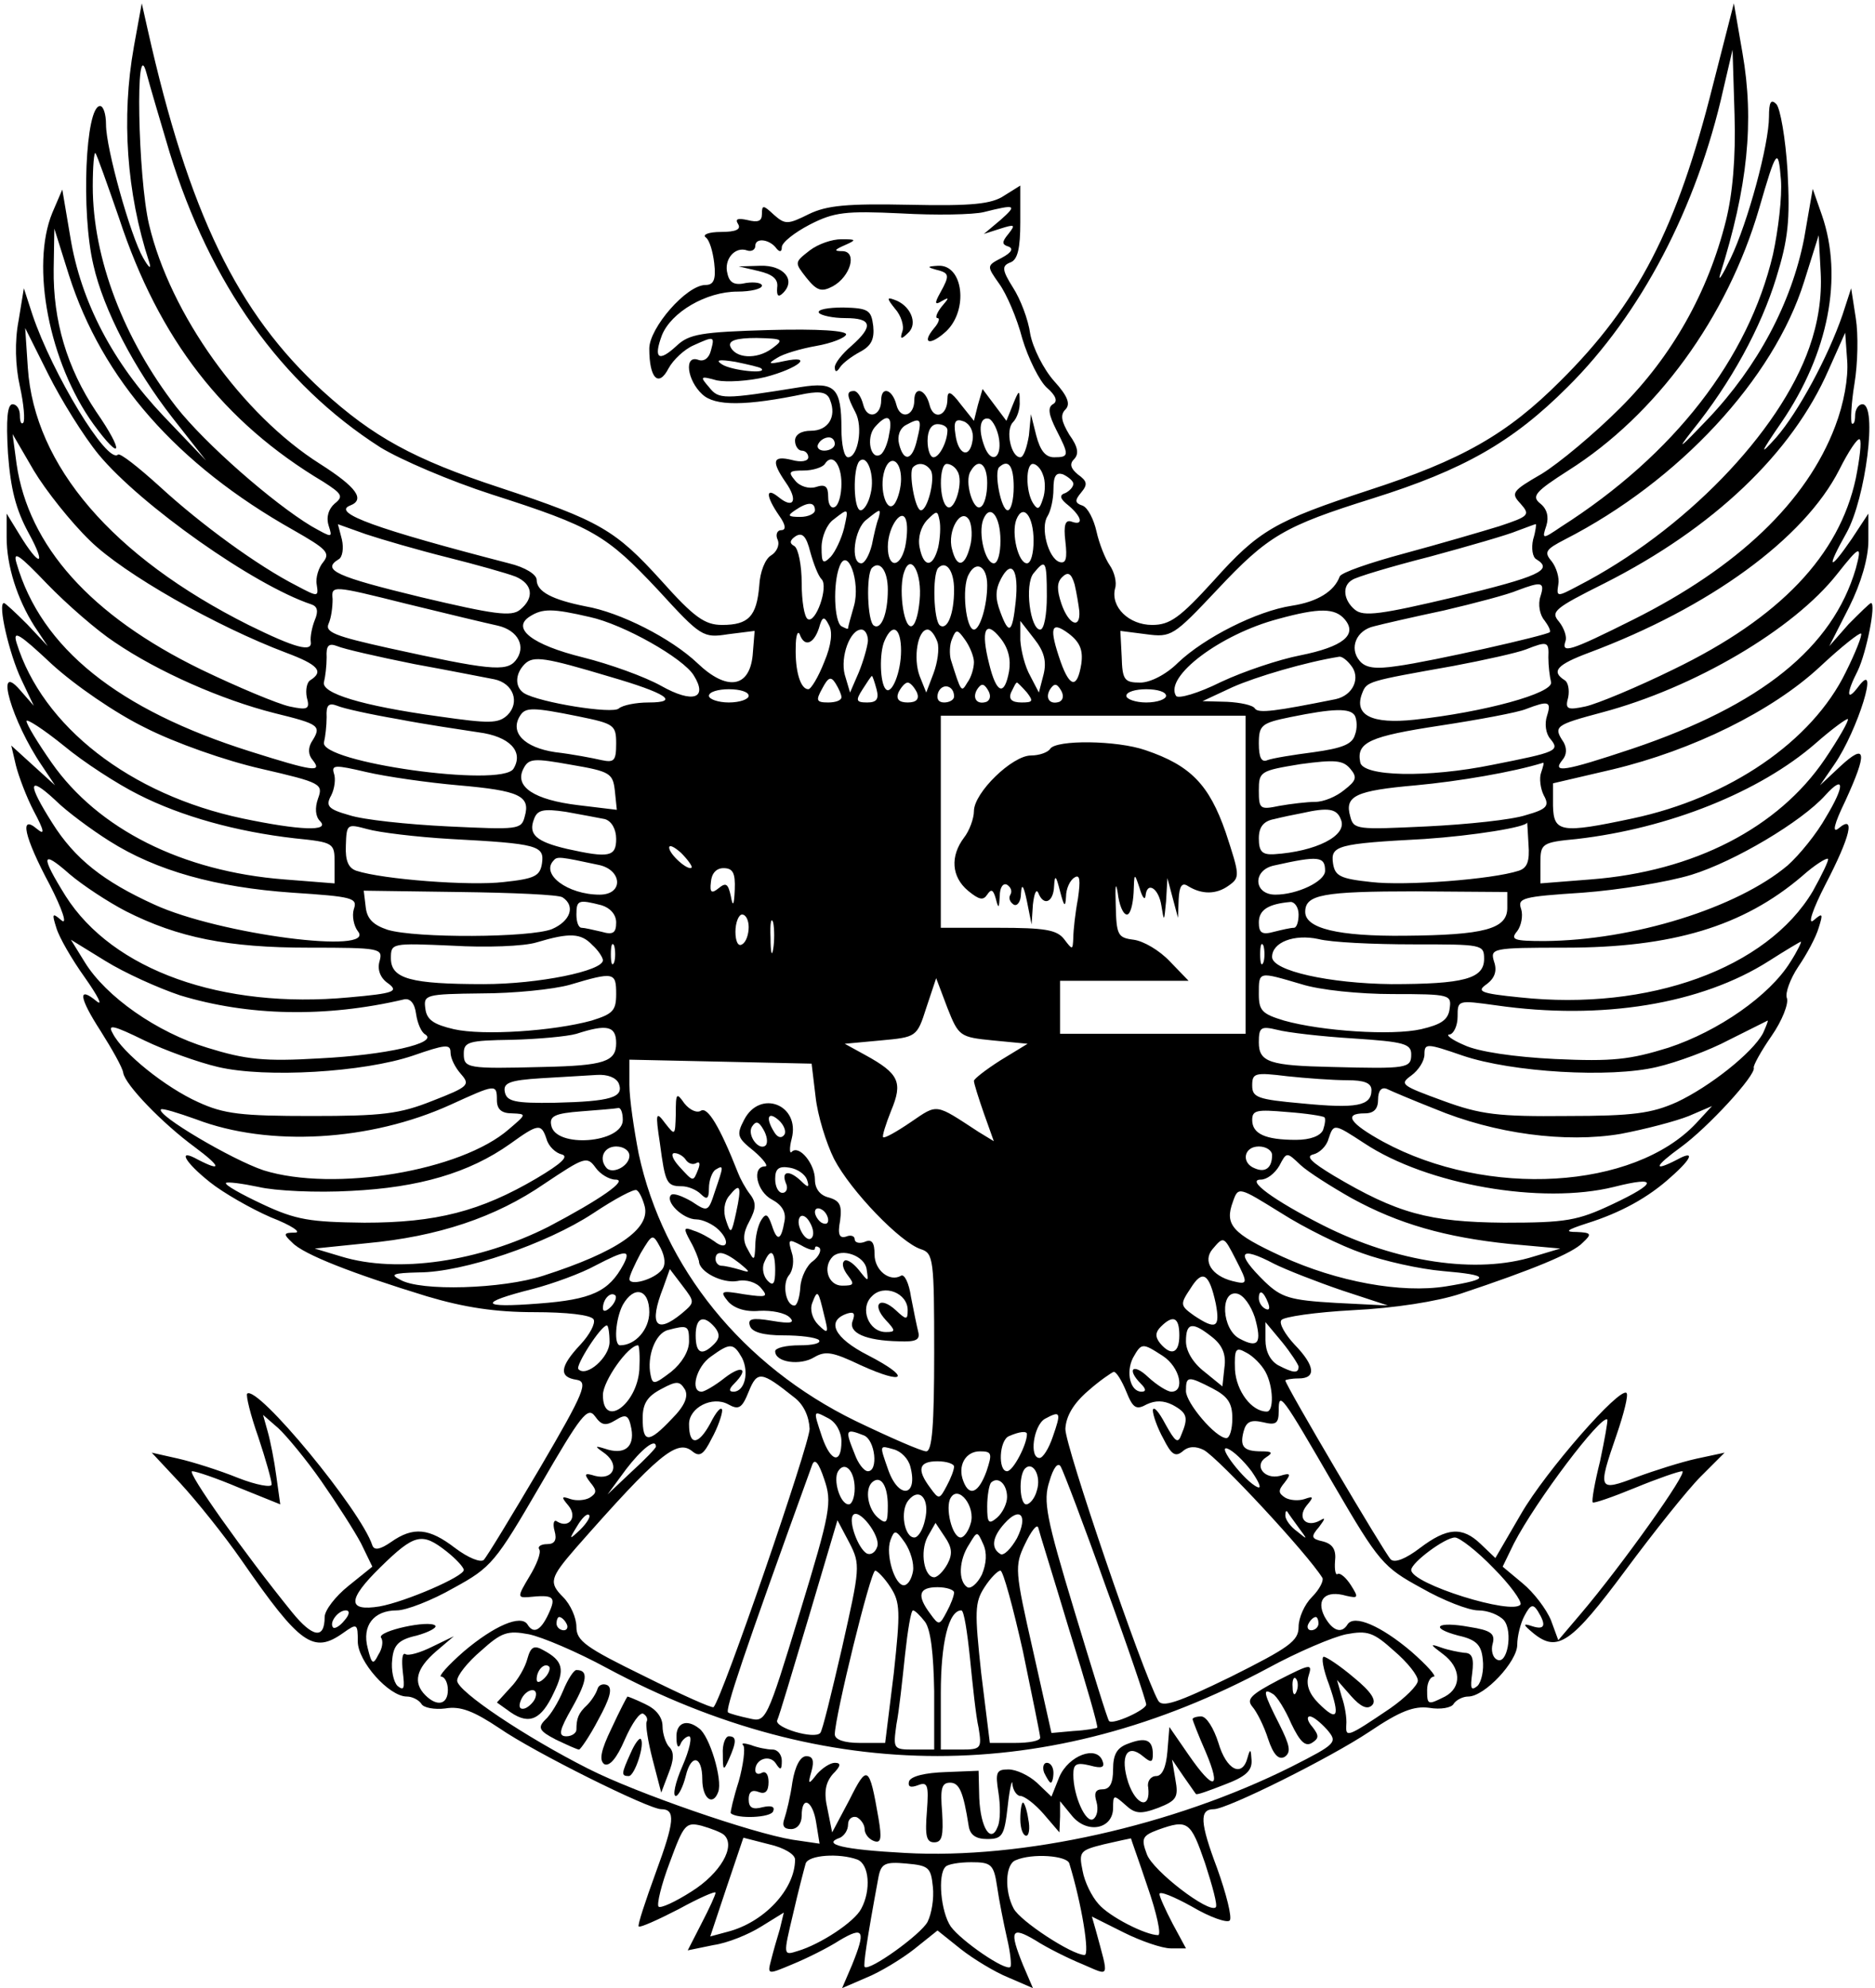 <?xml version="1.0" standalone="no"?>
<!DOCTYPE svg PUBLIC "-//W3C//DTD SVG 20010904//EN"
 "http://www.w3.org/TR/2001/REC-SVG-20010904/DTD/svg10.dtd">
<svg version="1.0" xmlns="http://www.w3.org/2000/svg"
 width="283pt" height="300pt" viewBox="0 0 283 300"
 preserveAspectRatio="xMidYMid meet">

<g transform="translate(0,300) scale(0.1,-0.1)"
fill="#000000" stroke="none">
<path d="M202 2929 c-19 -106 -11 -220 23 -324 4 -12 0 -10 -9 6 -19 33 -56
165 -56 201 0 16 -4 28 -9 28 -22 0 -29 -160 -10 -240 15 -67 62 -157 119
-230 l51 -65 -64 67 c-76 80 -125 172 -141 271 l-12 71 -15 -35 c-33 -80 -5
-226 62 -319 43 -59 47 -43 4 19 -44 66 -65 137 -64 215 l1 61 22 -70 c50
-157 163 -286 339 -385 49 -28 56 -34 45 -48 -7 -8 -12 -24 -10 -34 3 -19 2
-19 -30 -2 -59 30 -145 93 -206 149 -33 30 -61 52 -64 49 -16 -15 -99 122
-129 211 l-13 40 -8 -49 c-6 -31 -5 -68 2 -99 6 -27 8 -52 5 -55 -3 -3 -5 2
-5 11 0 10 -5 17 -11 17 -8 0 -10 -23 -7 -74 4 -54 12 -85 31 -120 28 -51 17
-53 -14 -2 l-19 31 0 -36 c0 -43 16 -93 42 -134 l20 -30 -31 33 c-17 17 -33
32 -35 32 -10 0 8 -77 26 -115 l19 -40 -21 24 c-39 45 -12 -48 33 -114 l20
-30 -33 30 -33 30 7 -30 c4 -16 16 -48 27 -69 16 -30 17 -37 5 -27 -27 23 -20
-11 19 -84 19 -37 27 -61 18 -54 -14 12 -15 11 -8 -11 4 -14 23 -47 43 -75 19
-27 28 -44 18 -36 -29 24 -27 6 6 -45 17 -27 33 -55 34 -63 3 -18 59 -76 108
-112 39 -29 42 -38 5 -19 -32 18 -21 -3 18 -34 20 -16 62 -40 92 -53 31 -12
47 -23 36 -23 -17 0 -18 -2 -4 -15 17 -18 92 -47 203 -81 57 -17 104 -24 162
-24 49 0 86 -4 90 -11 3 -6 -6 -23 -20 -38 -31 -33 -33 -49 -6 -53 18 -3 13
-17 -55 -133 -42 -71 -80 -134 -85 -139 -5 -4 -23 3 -43 18 -39 30 -63 33 -97
9 -16 -11 -25 -13 -28 -5 -17 53 -174 243 -189 229 -2 -3 5 -32 17 -66 11 -33
20 -65 20 -71 0 -5 -23 -1 -51 10 -27 11 -68 24 -90 29 l-40 9 43 -46 c24 -26
66 -78 93 -117 88 -127 108 -141 153 -109 21 15 22 14 22 -13 0 -30 47 -83 74
-83 8 0 18 -5 22 -11 3 -6 20 -9 36 -7 23 4 43 -4 82 -30 52 -36 225 -122 244
-122 22 0 20 -19 -8 -95 -16 -44 -28 -80 -26 -82 2 -2 29 10 60 26 31 17 56
28 56 25 0 -3 -9 -23 -21 -46 l-21 -41 39 8 c21 3 53 16 72 28 l34 21 -6 -25
c-4 -13 -10 -34 -13 -46 -6 -23 -6 -23 32 -7 22 9 54 25 71 36 37 22 40 15 19
-37 l-15 -35 37 16 c20 8 53 28 72 43 l35 28 35 -28 c19 -15 52 -35 72 -43
l37 -16 -15 35 c-21 52 -18 59 19 37 17 -11 49 -27 71 -36 42 -18 40 -23 20
51 l-6 21 48 -24 c26 -13 58 -24 71 -24 l23 0 -20 37 c-11 21 -20 41 -20 45 0
5 22 -4 49 -19 27 -16 53 -25 57 -21 4 4 -5 40 -19 79 -26 69 -27 89 -5 89 20
0 175 77 235 117 46 31 67 39 90 36 17 -3 34 0 37 6 4 6 14 11 22 11 25 0 74
53 74 78 0 13 5 33 11 44 9 17 13 18 20 7 13 -21 11 -29 -8 -23 -15 5 -15 3 2
-11 36 -29 57 -14 138 95 43 58 94 122 114 142 l36 36 -42 -9 c-23 -5 -64 -18
-91 -28 -58 -22 -59 -20 -30 64 11 32 18 60 15 63 -10 10 -122 -118 -159 -182
l-39 -67 -22 21 c-28 27 -51 25 -92 -6 -21 -16 -38 -23 -44 -17 -9 9 -159 263
-159 270 0 1 9 3 20 3 27 0 25 19 -6 51 -14 15 -24 32 -20 37 3 5 52 12 108
15 62 3 127 13 163 25 108 36 169 61 184 77 14 13 13 15 -9 16 -19 0 -16 3 15
13 51 16 93 39 127 70 33 29 36 41 9 26 -37 -19 -34 -10 6 19 40 29 114 109
110 120 -1 3 11 25 27 48 16 23 26 49 23 57 -3 7 5 29 17 47 13 19 27 45 31
59 7 22 6 23 -8 11 -9 -7 -1 17 18 54 38 73 46 107 20 85 -10 -8 -7 6 10 41
34 74 32 89 -7 53 l-31 -29 22 32 c35 51 69 161 36 117 -18 -24 -19 -11 -1 24
13 27 28 102 20 102 -2 0 -17 -15 -34 -32 l-29 -33 30 59 c18 36 29 74 29 100
l0 41 -25 -38 c-35 -51 -39 -46 -8 9 29 52 47 194 24 194 -6 0 -11 -8 -11 -17
0 -9 -2 -14 -5 -12 -2 3 -1 30 4 60 5 30 6 74 2 99 l-7 45 -13 -40 c-22 -64
-67 -147 -100 -185 -26 -29 -25 -25 8 23 71 104 93 219 61 312 l-14 40 -13
-75 c-19 -97 -70 -193 -145 -272 -42 -44 -49 -50 -24 -18 59 73 104 156 127
231 18 58 21 87 17 161 -3 49 -11 95 -17 101 -8 8 -11 3 -11 -19 0 -42 -32
-160 -58 -214 -12 -25 -19 -36 -16 -25 42 133 52 232 34 335 l-13 75 -32 -125
c-54 -215 -113 -329 -230 -445 -80 -80 -148 -119 -290 -165 -140 -46 -165 -60
-233 -136 -51 -56 -66 -67 -93 -67 -35 0 -63 27 -56 55 3 9 -1 25 -8 35 -7 10
-16 33 -20 51 -4 18 -13 36 -21 39 -12 4 -12 8 -2 20 10 12 9 17 -5 27 -11 9
-13 16 -6 23 8 8 6 19 -7 37 -12 20 -14 30 -6 38 8 8 4 20 -17 43 -16 18 -32
50 -36 71 -3 22 -15 53 -26 70 -17 27 -17 33 -4 38 11 4 15 21 15 61 l0 55
-24 -15 c-19 -13 -49 -16 -143 -14 -95 2 -125 -1 -152 -14 -32 -16 -36 -16
-53 -1 -16 15 -18 15 -18 1 0 -11 -6 -13 -22 -9 -14 3 -19 2 -14 -6 5 -8 -3
-12 -26 -12 -18 0 -28 -4 -23 -8 6 -4 11 -22 13 -39 3 -25 -1 -33 -13 -33 -29
0 -85 -65 -85 -96 0 -45 14 -59 29 -30 7 13 24 29 38 35 31 14 32 14 26 -8 -3
-12 -11 -17 -19 -14 -22 8 -17 -31 6 -52 19 -18 65 -18 156 1 23 4 33 2 37
-10 10 -25 -3 -46 -29 -46 -15 0 -24 -6 -24 -15 0 -8 5 -15 10 -15 6 0 10 -5
10 -10 0 -6 -11 -8 -25 -4 -29 7 -31 -2 -9 -34 19 -27 12 -41 -11 -22 -20 16
-19 1 1 -28 10 -14 11 -22 3 -22 -6 0 -9 -7 -5 -15 3 -8 -2 -18 -10 -23 -9 -5
-17 -25 -18 -46 -4 -46 -16 -59 -56 -59 -26 0 -42 11 -92 67 -69 76 -92 90
-243 140 -131 43 -192 77 -268 146 -129 118 -202 269 -264 545 l-9 40 -12 -66z
m54 -159 c61 -198 168 -349 318 -445 31 -19 106 -51 168 -71 153 -49 173 -61
251 -144 65 -71 68 -73 106 -67 l40 5 -3 -37 c-5 -49 -39 -54 -83 -12 -40 38
-117 77 -169 86 -50 10 -74 22 -74 40 0 8 -17 19 -42 25 -201 52 -267 76 -240
87 24 9 10 28 -45 63 -117 74 -226 226 -258 361 -17 72 -21 292 -4 229 5 -19
21 -73 35 -120z m2349 -103 c-27 -108 -81 -204 -159 -282 -40 -40 -93 -84
-119 -100 -45 -26 -47 -29 -32 -45 15 -17 13 -19 -32 -34 -26 -8 -91 -27 -143
-41 -52 -14 -96 -29 -98 -35 -8 -22 -33 -38 -72 -44 -53 -8 -132 -48 -172 -86
-18 -18 -42 -30 -57 -30 -24 0 -27 4 -28 39 l-2 39 39 -5 c38 -5 41 -3 107 67
77 82 101 96 235 138 137 43 211 85 294 168 110 109 195 270 235 449 l14 60 3
-98 c2 -65 -3 -120 -13 -160z m-2425 3 c60 -182 157 -307 308 -397 28 -18 31
-22 17 -33 -9 -8 -13 -20 -9 -33 6 -19 6 -19 -26 -1 -58 35 -160 124 -204 180
-79 102 -126 224 -126 333 0 30 2 52 4 50 2 -2 18 -47 36 -99z m2496 -54 c-37
-157 -149 -302 -320 -411 -28 -19 -29 -19 -22 2 4 13 1 25 -9 33 -14 11 -8 18
42 50 133 84 240 231 288 395 26 90 29 94 33 44 2 -26 -4 -76 -12 -113z
m-1166 52 l-25 -21 25 8 c22 7 23 6 12 -8 -10 -12 -10 -16 0 -19 8 -3 5 -9
-10 -17 -23 -12 -23 -12 -4 -39 11 -15 27 -52 35 -83 9 -30 26 -64 37 -74 14
-12 17 -21 9 -25 -8 -5 -6 -16 5 -38 20 -39 20 -42 -3 -42 -13 0 -21 10 -27
33 l-8 32 -3 -32 c-3 -18 -8 -33 -13 -33 -14 0 -23 41 -11 53 6 6 11 20 10 32
0 17 -1 17 -10 -5 l-10 -25 -18 24 -18 24 -7 -24 -6 -24 -20 25 c-15 20 -20
21 -20 8 0 -26 -21 -33 -27 -9 -6 24 -23 29 -23 7 0 -24 -21 -30 -27 -7 -6 24
-23 29 -23 7 0 -24 -21 -30 -27 -7 -3 12 -9 21 -14 21 -12 0 -11 -7 2 -32 12
-22 4 -68 -11 -68 -6 0 -10 19 -10 43 0 62 -10 71 -61 63 -118 -19 -124 -19
-139 0 -14 16 -13 17 12 10 15 -3 48 -1 73 5 50 13 75 34 28 24 -23 -5 -25 -4
-10 5 9 6 36 14 59 18 23 4 43 12 45 17 2 6 -41 9 -116 7 -103 -3 -121 -6
-140 -24 -27 -25 -35 -19 -22 16 14 35 67 66 114 66 20 0 37 4 37 9 0 4 -11 6
-24 4 -17 -4 -25 0 -28 14 -6 21 11 42 30 35 6 -2 12 1 12 7 0 13 22 10 32 -4
5 -6 8 -5 8 2 0 7 19 22 42 34 37 19 54 21 138 17 52 -3 109 -2 125 2 48 12
51 11 25 -12z m1221 -192 c-45 -129 -190 -278 -349 -360 -32 -17 -33 -17 -30
2 2 10 -3 26 -10 35 -12 14 -9 18 20 33 172 88 315 242 361 389 l22 70 3 -56
c2 -38 -4 -76 -17 -113z m-2582 -162 c63 -76 234 -197 321 -226 9 -3 11 -10 5
-24 -4 -10 -7 -25 -6 -32 3 -17 -23 -10 -94 25 -205 103 -323 240 -333 388
l-4 60 35 -70 c19 -38 53 -93 76 -121z m2621 43 c-43 -114 -147 -213 -305
-292 -96 -48 -109 -52 -102 -32 2 6 -2 19 -10 29 -13 15 -7 20 69 58 164 83
283 196 338 322 l25 56 3 -42 c2 -26 -5 -65 -18 -99z m-1605 117 c-23 -17 -56
-15 -63 4 -2 8 9 12 40 12 40 -1 42 -2 23 -16z m-16 -30 c10 -9 -45 -3 -59 6
-11 7 -5 8 20 4 19 -4 37 -8 39 -10z m193 -99 c-2 -14 -8 -28 -13 -31 -15 -9
-22 25 -9 41 19 22 28 18 22 -10z m42 -9 c-7 -31 -20 -34 -27 -6 -3 12 1 24
11 29 22 12 24 9 16 -23z m84 0 c-4 -29 -22 -23 -26 9 -3 19 0 24 13 19 9 -4
15 -15 13 -28z m40 1 c4 -29 -12 -37 -22 -11 -10 26 -7 46 7 42 6 -3 13 -17
15 -31z m-78 14 c0 -17 -12 -41 -21 -41 -5 0 -9 11 -9 25 0 16 6 25 15 25 8 0
15 -4 15 -9z m-1294 -167 c51 -50 190 -129 296 -169 48 -18 57 -28 37 -41 -6
-3 -8 -15 -6 -26 5 -18 2 -20 -26 -14 -18 4 -78 29 -134 56 -166 81 -260 186
-278 310 l-6 45 32 -55 c18 -30 56 -78 85 -106z m1124 146 c0 -5 -7 -10 -16
-10 -8 0 -12 5 -9 10 3 6 10 10 16 10 5 0 9 -4 9 -10z m1541 -52 c-25 -116
-114 -210 -275 -288 -55 -27 -115 -52 -133 -56 -28 -6 -31 -4 -26 14 2 11 0
23 -6 26 -20 13 -11 23 37 41 182 68 325 172 378 276 14 28 28 49 31 46 3 -3
0 -29 -6 -59z m-1531 -8 c0 -16 -4 -32 -10 -35 -5 -3 -10 3 -10 15 0 16 -4 20
-19 15 -10 -3 -24 1 -31 10 -11 13 -9 15 13 15 14 0 29 5 32 10 11 17 25 0 25
-30z m44 -15 c-3 -14 -10 -25 -15 -25 -11 0 -12 63 -2 74 12 12 24 -22 17 -49z
m46 22 c0 -12 -4 -28 -9 -36 -12 -19 -25 21 -16 49 8 25 25 16 25 -13z m45 13
c7 -12 -5 -60 -15 -60 -9 0 -19 58 -12 65 8 8 20 6 27 -5z m40 -1 c10 -15 -4
-61 -15 -54 -13 8 -13 65 -1 65 6 0 13 -5 16 -11z m45 -18 c0 -17 -4 -33 -10
-36 -11 -7 -25 39 -15 54 12 21 25 11 25 -18z m40 -6 c0 -19 -4 -35 -9 -35
-10 0 -21 57 -13 65 14 13 22 2 22 -30z m44 19 c4 -9 4 -26 0 -37 -5 -16 -8
-17 -15 -6 -11 18 -11 59 0 59 5 0 12 -7 15 -16z m46 -14 c0 -5 -6 -11 -12
-14 -10 -3 -8 -9 5 -19 20 -17 23 -31 4 -24 -9 3 -12 -5 -9 -30 3 -26 1 -34
-9 -31 -17 6 -29 52 -18 69 5 8 9 26 9 41 0 20 4 26 15 22 8 -4 15 -10 15 -14z
m-390 -40 c0 -5 -10 -10 -22 -10 -19 0 -20 2 -8 10 19 13 30 13 30 0z m44 -27
c-4 -16 -13 -35 -20 -43 -12 -12 -14 -10 -14 14 0 16 8 35 18 42 23 18 23 18
16 -13z m52 15 c-3 -7 -7 -25 -10 -40 -4 -16 -11 -28 -16 -28 -17 0 -11 52 8
66 21 17 22 17 18 2z m40 -44 c-8 -32 -26 -31 -26 1 0 31 23 62 28 38 2 -8 1
-25 -2 -39z m50 0 c-8 -31 -22 -31 -28 0 -3 15 2 31 11 41 15 15 16 15 19 0 2
-9 1 -27 -2 -41z m48 1 c-8 -31 -20 -32 -27 -4 -8 28 14 65 26 44 4 -8 5 -26
1 -40z m46 9 c0 -19 -4 -34 -10 -34 -13 0 -24 45 -16 66 10 25 26 6 26 -32z
m50 0 c0 -19 -4 -34 -10 -34 -13 0 -24 45 -16 66 10 25 26 6 26 -32z m-885
-25 c44 -11 90 -24 103 -29 26 -11 29 -32 7 -50 -13 -11 -40 -7 -150 19 -128
31 -150 41 -124 57 6 3 8 17 5 30 l-6 23 42 -15 c24 -8 79 -24 123 -35z m1639
27 c-3 -13 -1 -27 5 -30 26 -16 4 -26 -124 -57 -110 -26 -137 -30 -150 -19
-17 14 -20 36 -4 45 5 4 58 20 117 35 59 16 118 33 132 39 14 5 26 10 28 10 1
1 0 -10 -4 -23z m-1074 -60 c11 -11 -9 -68 -21 -60 -5 3 -9 27 -9 54 0 27 -5
52 -11 56 -8 4 -7 9 2 15 10 6 16 0 22 -24 5 -18 12 -36 17 -41z m-1067 -95
c66 -45 162 -87 241 -107 69 -17 72 -19 56 -44 -5 -9 -5 -19 2 -27 15 -19 1
-17 -94 13 -200 63 -316 156 -353 284 -6 20 4 13 46 -31 30 -31 76 -71 102
-88z m2628 111 c-35 -119 -142 -206 -338 -272 -102 -34 -121 -37 -105 -17 7 8
7 18 2 27 -16 24 -13 26 58 45 139 37 289 125 355 209 34 43 38 45 28 8z
m-1512 -56 c-5 -17 -9 -32 -9 -34 0 -2 -4 0 -10 3 -11 7 -13 64 -3 90 12 32
32 -23 22 -59z m51 24 c0 -36 -10 -61 -21 -54 -10 6 -12 77 -3 87 12 12 24 -4
24 -33z m48 -16 c-2 -22 -7 -39 -13 -39 -12 0 -19 60 -10 83 10 28 27 -3 23
-44z m52 16 c0 -36 -10 -61 -21 -54 -10 6 -12 77 -3 87 12 12 24 -4 24 -33z
m50 7 c0 -31 -11 -67 -20 -67 -12 0 -19 63 -8 83 11 22 28 13 28 -16z m43 -25
c-5 -47 -10 -51 -23 -16 -8 21 -8 34 1 51 16 30 27 13 22 -35z m47 8 c0 -27
-4 -50 -10 -50 -15 0 -24 68 -10 85 18 22 20 20 20 -35z m49 -22 c2 -28 -16
-21 -27 11 -7 21 -7 32 1 40 9 9 14 6 19 -11 3 -13 6 -31 7 -40z m-878 -22
c31 -7 44 -32 27 -53 -14 -17 -41 -14 -191 19 -81 18 -97 24 -91 37 4 9 6 25
6 37 -2 21 -1 21 111 -7 61 -15 124 -30 138 -33z m1574 44 c-4 -12 -1 -28 6
-36 6 -8 10 -16 8 -18 -6 -5 -178 -44 -230 -51 -33 -5 -48 -3 -57 8 -16 19 -5
46 22 52 11 3 59 14 106 24 47 11 96 24 110 30 37 14 42 13 35 -9z m-1435 -31
c51 -11 141 -62 157 -88 22 -35 -1 -43 -49 -16 -25 14 -78 33 -118 43 -77 19
-109 44 -80 62 19 12 34 12 90 -1z m1140 -4 c19 -23 -3 -41 -68 -54 -31 -6
-85 -24 -119 -40 -34 -17 -65 -26 -68 -21 -18 29 67 93 154 116 62 17 86 17
101 -1z m-786 -64 c-9 -23 -20 -41 -24 -41 -12 0 -20 28 -19 63 0 18 3 26 6
20 7 -20 21 -15 29 9 5 18 8 19 15 5 6 -10 4 -30 -7 -56z m279 -14 c-7 -38
-19 -34 -30 11 -13 51 -6 68 17 39 12 -15 16 -32 13 -50z m52 -5 l-7 -27 -13
25 c-8 14 -14 38 -15 54 l0 29 21 -27 c15 -19 19 -34 14 -54z m57 16 c-6 -37
-17 -36 -31 3 -18 52 -15 63 12 43 17 -13 22 -25 19 -46z m-1413 -96 c45 -23
122 -50 175 -62 91 -21 94 -23 86 -45 -5 -14 -4 -27 3 -34 16 -16 -31 -14
-117 4 -170 36 -302 139 -341 265 -6 20 4 14 53 -32 35 -32 96 -74 141 -96z
m1091 131 c-1 -10 -7 -31 -14 -48 l-13 -30 -8 27 c-7 27 8 68 25 68 6 0 10 -8
10 -17z m50 -15 c0 -32 -14 -67 -23 -58 -9 9 -10 55 -2 73 12 28 25 20 25 -15z
m55 13 c3 -10 0 -31 -6 -47 l-11 -29 -10 25 c-10 27 -3 70 12 70 5 0 11 -8 15
-19z m55 -30 c0 -9 -4 -23 -10 -31 -9 -15 -9 -16 -25 35 -2 8 -2 22 2 31 6 15
8 15 20 -2 7 -10 13 -25 13 -33z m1316 -15 c-51 -105 -176 -190 -322 -221
-108 -23 -119 -21 -120 19 l0 34 90 21 c121 29 241 88 313 155 32 30 60 52 62
50 2 -2 -8 -28 -23 -58z m-2161 12 c55 -10 110 -21 121 -23 29 -6 39 -35 20
-54 -14 -13 -27 -13 -104 -2 -116 16 -178 35 -173 52 2 8 4 24 4 37 -1 18 3
22 16 17 9 -4 61 -16 116 -27z m1712 10 c0 -13 2 -29 4 -37 5 -17 -103 -46
-206 -57 -65 -7 -92 7 -79 40 7 18 8 18 137 41 48 9 97 20 110 25 33 13 35 12
34 -12z m-1417 -29 c86 -25 107 -39 59 -39 -19 0 -39 -4 -45 -9 -9 -9 -120 9
-143 23 -14 9 -14 29 1 44 13 13 31 10 128 -19z m1119 17 c15 -18 4 -45 -23
-51 -90 -18 -117 -22 -122 -14 -3 5 -22 9 -42 10 l-37 1 45 21 c36 16 111 38
161 46 4 1 12 -5 18 -13z m-769 -48 c0 -5 -9 -8 -20 -8 -18 0 -19 3 -9 21 9
17 13 19 20 8 5 -8 9 -17 9 -21z m53 12 c4 -15 0 -20 -14 -20 -17 0 -18 3 -7
20 7 11 13 20 14 20 1 0 4 -9 7 -20z m61 -5 c4 -10 -1 -15 -14 -15 -13 0 -18
5 -14 15 4 8 10 15 14 15 4 0 10 -7 14 -15z m56 -6 c0 -5 -7 -9 -15 -9 -9 0
-12 6 -9 15 6 15 24 11 24 -6z m49 -8 c-15 -5 -22 6 -14 19 6 9 10 9 16 -1 5
-8 4 -15 -2 -18z m61 14 c10 -13 9 -15 -8 -15 -15 0 -20 5 -16 15 4 8 7 15 9
15 1 0 8 -7 15 -15z m49 -14 c-15 -5 -22 6 -14 19 6 9 10 9 16 -1 5 -8 4 -15
-2 -18z m-469 9 c0 -5 -13 -10 -30 -10 -16 0 -30 5 -30 10 0 6 14 10 30 10 17
0 30 -4 30 -10z m630 0 c0 -5 -13 -10 -30 -10 -16 0 -30 5 -30 10 0 6 14 10
30 10 17 0 30 -4 30 -10z m-1160 -35 c41 -8 96 -16 122 -20 47 -6 69 -29 53
-55 -18 -29 -294 10 -286 40 2 8 4 25 4 38 -1 18 3 22 16 17 9 -4 50 -13 91
-20z m1735 5 c-4 -12 -2 -27 5 -35 15 -18 9 -20 -87 -39 -98 -20 -197 -18
-200 4 -6 30 15 39 120 55 59 9 118 20 130 25 34 13 39 12 32 -10z m-1462 -1
c54 -11 57 -13 57 -41 0 -26 -3 -29 -22 -25 -13 3 -44 9 -70 12 -47 7 -69 30
-53 55 8 13 19 13 88 -1z m1172 1 c3 -6 4 -19 0 -29 -4 -14 -19 -20 -62 -26
-31 -4 -62 -9 -70 -12 -9 -4 -13 4 -13 25 0 28 4 31 48 40 64 13 90 14 97 2z
m-1836 -119 c65 -33 148 -56 236 -66 59 -6 60 -7 60 -37 l0 -31 -76 6 c-154
12 -281 76 -351 176 -21 30 -38 58 -38 63 0 4 25 -12 56 -37 30 -25 81 -58
113 -74z m1671 -121 l0 -240 -140 0 -140 0 0 40 0 40 97 0 97 0 -28 29 c-16
17 -40 31 -55 33 -24 3 -26 7 -27 53 -1 28 0 36 3 18 2 -18 8 -33 14 -33 5 0
9 15 10 33 1 30 1 31 9 7 4 -14 8 -19 9 -12 2 23 20 12 24 -15 4 -25 4 -24 7
7 l2 35 8 -30 8 -30 1 28 c1 20 5 26 14 20 21 -13 43 -13 62 1 17 12 16 16 -5
80 -25 72 -53 101 -121 124 -43 15 -135 16 -144 2 -3 -5 -16 -10 -29 -10 -28
0 -86 -56 -86 -84 0 -11 -7 -30 -15 -40 -21 -28 -19 -59 6 -80 17 -14 23 -15
29 -6 6 9 9 8 13 -6 4 -16 5 -15 6 4 0 13 5 20 11 17 6 -4 8 -10 5 -15 -3 -5
-1 -11 5 -15 5 -3 11 4 11 17 1 16 4 12 9 -12 l7 -35 2 30 c2 17 5 24 8 18 8
-21 23 -15 24 10 1 18 3 16 9 -8 6 -23 8 -25 9 -8 0 12 6 25 13 29 8 5 9 -4 5
-32 -4 -21 -7 -48 -7 -59 -1 -19 -1 -19 -14 -2 -11 14 -29 17 -100 17 l-86 0
0 160 0 160 230 0 230 0 0 -240z m874 174 c-70 -103 -197 -169 -353 -181 l-76
-6 0 31 c0 29 2 31 55 36 139 16 276 71 360 144 25 22 47 38 49 37 2 -2 -14
-30 -35 -61z m-1826 -47 l3 -29 -58 7 c-67 8 -97 28 -83 55 8 16 16 16 72 6
59 -10 63 -13 66 -39z m1101 1 c-12 -10 -31 -18 -44 -18 -12 0 -37 -3 -54 -6
-29 -6 -31 -5 -31 23 0 29 2 30 63 40 52 7 64 6 75 -7 11 -13 9 -18 -9 -32z
m-1337 7 c92 -8 109 -16 100 -47 -5 -20 -10 -20 -116 -15 -61 3 -128 10 -149
17 -32 9 -36 14 -27 30 5 10 7 25 4 33 -4 13 2 13 49 2 30 -7 93 -16 139 -20z
m1634 19 c-3 -8 -1 -24 4 -34 9 -16 5 -21 -27 -30 -21 -7 -88 -14 -149 -17
-106 -5 -111 -5 -116 15 -9 31 8 39 99 47 65 6 147 20 192 34 2 1 0 -6 -3 -15z
m-2161 -103 c71 -45 161 -70 276 -78 92 -6 99 -8 93 -25 -3 -10 0 -25 6 -33
30 -36 -209 -5 -307 40 -77 35 -120 69 -154 123 -38 60 -37 73 4 35 17 -17 55
-45 82 -62z m2591 36 c-14 -25 -40 -57 -58 -73 -76 -64 -233 -113 -367 -114
-46 0 -52 2 -41 15 6 8 9 23 6 33 -6 17 1 19 93 25 54 4 128 16 164 27 65 20
166 80 202 120 29 32 30 15 1 -33z m-1843 -3 c10 -3 17 -15 17 -30 0 -27 -11
-29 -74 -15 -47 11 -59 22 -50 45 5 14 14 16 48 11 22 -4 49 -9 59 -11z m1111
-1 c10 -24 -38 -48 -101 -52 -18 -1 -23 4 -23 24 0 17 7 26 23 29 12 3 31 7
42 9 40 9 53 7 59 -10z m-1344 -29 c132 -7 142 -10 138 -37 -3 -19 -11 -23
-58 -28 -51 -6 -182 4 -222 17 -12 4 -17 15 -16 38 1 33 2 33 32 25 17 -5 74
-12 126 -15z m1627 -8 c2 -26 -2 -36 -15 -40 -40 -13 -171 -23 -222 -17 -47 5
-55 9 -58 28 -4 27 6 30 138 37 74 5 155 18 155 25 0 1 1 -14 2 -33z m-1263
-35 c-5 -6 -34 20 -34 30 0 5 8 1 18 -8 10 -10 17 -20 16 -22z m-854 -66 c79
-40 154 -55 276 -55 108 0 112 -1 107 -20 -4 -13 1 -26 13 -34 16 -12 9 -15
-59 -21 -192 -18 -357 41 -428 153 -38 61 -37 71 6 33 20 -17 58 -42 85 -56z
m713 70 c36 -7 39 -45 2 -45 -48 0 -90 31 -69 52 5 6 11 5 67 -7z m1097 -9 c0
-16 -42 -36 -75 -36 -33 0 -35 37 -2 44 67 15 77 14 77 -8z m736 -31 c-69
-116 -247 -181 -442 -160 -60 6 -66 9 -50 20 12 9 16 20 11 34 -6 20 -3 21
107 21 162 0 269 32 358 108 19 17 37 28 39 26 2 -1 -9 -24 -23 -49z m-1627 3
c-1 -25 -3 -27 -6 -10 -4 18 -7 21 -18 12 -11 -9 -14 -7 -12 9 1 13 8 21 19
21 14 0 18 -7 17 -32z m-260 -12 c20 -13 12 -36 -16 -48 -33 -13 -205 -14
-248 -1 -21 7 -31 16 -33 34 l-3 25 144 -2 c80 -1 150 -4 156 -8z m1426 -16
c0 -32 -35 -41 -155 -42 -100 -1 -150 11 -150 36 0 26 26 31 167 31 l138 -1 0
-24z m-1367 4 c13 -4 22 -14 22 -26 0 -16 -5 -19 -22 -14 -13 3 -26 6 -30 6
-5 0 -8 9 -8 20 0 22 3 23 38 14z m1052 -14 c0 -11 -3 -20 -7 -20 -5 0 -18 -3
-30 -6 -18 -5 -23 -2 -23 14 0 19 14 28 48 31 6 0 12 -8 12 -19z m-830 -19 c0
-11 -4 -23 -10 -26 -6 -4 -10 5 -10 19 0 14 5 26 10 26 6 0 10 -9 10 -19z m37
-33 c-2 -13 -4 -5 -4 17 -1 22 1 32 4 23 2 -10 2 -28 0 -40z m-273 6 c9 -8 16
-19 16 -23 0 -16 -97 -36 -180 -36 -110 0 -140 8 -140 39 0 23 1 23 93 19 50
-3 108 -1 127 5 50 15 67 14 84 -4z m1239 1 c104 0 107 0 107 -22 0 -30 -31
-38 -140 -38 -93 1 -180 20 -180 41 0 22 33 35 70 27 19 -5 83 -8 143 -8z
m-1861 -77 c102 -31 219 -34 338 -6 9 2 16 -6 18 -22 2 -14 8 -28 14 -31 20
-13 -60 -31 -159 -36 -84 -5 -112 -2 -170 16 -76 23 -153 77 -185 129 l-21 34
52 -32 c29 -18 80 -41 113 -52z m655 50 c-3 -7 -5 -2 -5 12 0 14 2 19 5 13 2
-7 2 -19 0 -25z m980 0 c-3 -7 -5 -2 -5 12 0 14 2 19 5 13 2 -7 2 -19 0 -25z
m795 0 c-31 -50 -108 -104 -184 -129 -58 -18 -84 -21 -171 -17 -61 3 -116 11
-137 21 -19 8 -29 16 -22 16 6 1 12 13 12 27 0 25 0 25 58 17 160 -23 310 2
412 67 25 16 47 29 48 29 2 1 -5 -14 -16 -31z m-1772 -48 c0 -25 -5 -30 -37
-40 -58 -16 -164 -23 -208 -13 -30 7 -41 14 -43 31 -3 21 0 22 85 23 48 0 108
6 133 13 67 20 70 19 70 -14z m1034 15 c28 -9 88 -15 138 -15 87 0 89 -1 86
-22 -2 -17 -13 -24 -43 -31 -44 -10 -150 -3 -207 13 -33 10 -38 15 -38 40 0
35 -1 34 64 15z m-465 -85 l52 -5 -41 -25 c-22 -14 -40 -28 -40 -31 0 -4 7
-26 15 -49 l15 -42 -23 14 c-66 43 -61 43 -102 15 -22 -15 -40 -25 -42 -23 -2
1 4 20 12 40 18 43 12 56 -39 84 l-31 17 54 5 c54 5 55 5 69 49 l15 45 17 -45
c17 -43 19 -44 69 -49z m-1170 -40 c72 -17 220 -8 294 17 49 17 57 18 57 5 0
-9 7 -23 16 -33 14 -16 11 -19 -43 -40 -50 -20 -76 -23 -183 -23 -106 0 -132
3 -171 21 -49 22 -114 74 -129 104 -8 14 1 12 48 -11 31 -15 81 -33 111 -40z
m2332 51 c-16 -30 -81 -81 -130 -104 -38 -17 -66 -21 -166 -21 -103 -1 -130 2
-187 23 -63 23 -66 25 -48 38 11 8 20 22 20 32 0 17 3 17 58 -2 74 -25 222
-34 293 -17 30 7 79 25 109 41 30 15 56 28 58 29 1 0 -2 -8 -7 -19z m-1731
-15 c0 -28 -18 -34 -110 -36 -115 -3 -120 -2 -120 20 0 18 7 20 73 21 39 1 83
5 97 9 46 15 60 12 60 -14z m1113 7 c76 -5 87 -8 87 -24 0 -21 -6 -22 -120
-19 -93 2 -110 7 -110 37 0 23 3 25 28 19 15 -4 66 -10 115 -13z m-812 -88 c3
-28 16 -70 28 -94 25 -48 100 -126 131 -136 19 -6 20 -16 20 -156 0 -109 -3
-149 -12 -149 -7 0 -55 21 -107 46 -170 83 -290 231 -327 403 -7 36 -14 83
-14 104 l0 38 138 -3 137 -3 6 -50z m-297 20 c8 -21 -12 -27 -96 -29 -61 -1
-73 2 -76 16 -3 14 7 18 55 21 32 2 70 4 84 5 16 1 29 -4 33 -13z m1099 5 c26
0 37 -4 37 -15 0 -24 -23 -28 -105 -20 -67 6 -75 9 -75 27 0 19 4 20 53 14 28
-3 69 -6 90 -6z m-1283 -30 c0 -14 7 -20 23 -20 22 -1 22 -1 -5 -24 -72 -63
-264 -95 -370 -62 -48 16 -163 84 -155 92 2 2 25 -5 53 -15 110 -42 263 -33
384 22 68 31 70 32 70 7z m1415 -13 c91 -38 198 -52 281 -38 37 7 83 19 103
27 l35 15 -24 -26 c-94 -100 -315 -113 -472 -28 -51 28 -61 43 -28 43 14 0 20
7 20 21 0 13 5 19 13 16 6 -3 39 -17 72 -30z m-1225 -17 c0 -35 -102 -43 -108
-8 -3 14 6 18 45 21 26 2 51 4 56 5 4 1 7 -7 7 -18z m1059 4 c2 -2 1 -10 -2
-19 -4 -9 -19 -15 -41 -15 -46 0 -66 9 -66 30 0 15 7 16 53 12 28 -2 54 -6 56
-8z m-1174 -33 c3 -11 14 -21 23 -23 11 -3 -1 -14 -38 -36 -85 -50 -152 -67
-260 -67 -82 1 -103 4 -154 28 -32 15 -57 29 -55 32 3 2 25 -1 49 -6 25 -6 88
-9 140 -6 102 5 178 27 240 71 43 31 47 31 55 7z m1234 -6 c95 -63 268 -93
377 -66 67 17 66 6 -2 -26 -53 -25 -70 -28 -164 -28 -113 1 -161 14 -257 71
-33 20 -43 29 -31 32 9 2 20 12 23 23 8 24 8 24 54 -6z m-1109 -19 c0 -15 -24
-28 -34 -19 -13 14 -5 33 14 33 11 0 20 -6 20 -14z m970 1 c0 -19 -10 -27 -26
-20 -21 8 -17 33 6 33 11 0 20 -6 20 -13z m-991 -37 c20 0 -23 -30 -101 -71
-105 -53 -228 -71 -313 -45 l-40 12 78 8 c108 10 195 39 269 90 60 40 64 42
77 24 7 -10 21 -18 30 -18z m1111 -28 c71 -39 142 -59 238 -69 l77 -7 -40 -12
c-86 -27 -207 -9 -318 47 -75 38 -117 69 -94 69 9 0 21 9 28 21 11 21 11 21
32 1 12 -11 47 -33 77 -50z m-1067 -12 c9 -34 -41 -69 -153 -105 -61 -20 -186
-24 -216 -6 -16 8 -11 10 28 11 67 0 193 43 263 89 33 22 63 38 66 35 4 -2 9
-13 12 -24z m1083 -71 c33 -12 87 -24 122 -27 71 -6 73 -12 5 -23 -68 -11
-165 7 -248 45 -76 35 -87 48 -74 83 8 23 9 22 72 -17 36 -23 91 -50 123 -61z
m-1057 -25 c-12 -15 -49 -25 -49 -14 0 5 8 22 17 39 18 30 18 30 30 8 7 -14 8
-26 2 -33z m866 16 c19 -37 19 -39 -5 -33 -31 8 -45 30 -30 48 17 20 17 20 35
-15z m-924 -8 c-22 -41 -48 -53 -128 -59 -89 -7 -92 1 -9 22 31 8 74 24 94 35
46 24 55 25 43 2z m982 1 c18 -9 64 -27 102 -40 l70 -23 -79 4 c-69 4 -82 8
-107 32 -45 44 -39 55 14 27z m-894 -75 c-39 -32 -50 -17 -28 39 l10 28 19
-25 c19 -25 19 -25 -1 -42z m806 15 c7 -37 0 -40 -33 -18 -21 15 -21 17 -5 41
18 29 28 23 38 -23z m-913 -5 c-7 -7 -12 -8 -12 -2 0 14 12 26 19 19 2 -3 -1
-11 -7 -17z m58 -8 c0 -26 -21 -50 -44 -50 -10 0 -7 40 4 61 17 30 40 24 40
-11z m914 -8 c11 -39 5 -47 -23 -32 -27 14 -30 73 -4 68 10 -2 21 -18 27 -36z
m20 22 c3 -8 2 -12 -4 -9 -6 3 -10 10 -10 16 0 14 7 11 14 -7z m-835 -37 c8
-10 7 -17 -1 -25 -19 -19 -28 -14 -28 13 0 27 12 32 29 12z m701 -12 c0 -27
-12 -32 -29 -12 -8 10 -7 17 1 25 19 19 28 14 28 -13z m-860 -10 c0 -23 -35
-54 -47 -41 -5 5 34 66 43 66 2 0 4 -11 4 -25z m120 1 c0 -15 -11 -33 -27 -46
-25 -19 -28 -20 -31 -5 -6 28 7 63 26 68 30 8 32 7 32 -17z m790 6 c15 -12 21
-26 18 -46 l-3 -28 -27 22 c-17 13 -28 31 -28 46 0 29 10 30 40 6z m130 -44
c0 -11 -8 -10 -31 2 -12 7 -19 21 -19 38 l0 27 25 -30 c13 -16 24 -33 25 -37z
m-995 -5 c-4 -53 -55 -89 -55 -38 0 21 38 75 53 75 2 0 3 -17 2 -37z m155 18
c11 -22 4 -51 -13 -51 -7 0 -7 4 1 12 23 23 12 29 -14 9 -15 -12 -31 -21 -35
-21 -18 0 -8 38 14 53 29 21 34 21 47 -2z m635 3 c26 -17 34 -54 13 -54 -6 0
-22 10 -35 22 -23 22 -33 12 -11 -10 8 -8 8 -12 1 -12 -17 0 -24 29 -13 51 13
23 14 23 45 3z m155 -24 c12 -22 13 -60 2 -60 -23 0 -46 31 -48 63 -1 32 1 35
17 26 10 -5 23 -18 29 -29z m-712 -38 c15 -11 23 -29 24 -48 0 -23 -132 -407
-145 -420 -2 -2 -49 19 -105 47 -88 43 -102 53 -102 74 0 14 -9 34 -20 45 -22
22 -20 29 19 74 125 142 153 165 176 146 11 -9 17 -5 29 19 9 16 16 36 16 43
-1 7 -9 -2 -18 -20 -18 -33 -32 -34 -32 -1 0 25 35 43 59 30 16 -9 21 -6 31
19 13 32 19 31 68 -8z m502 8 c10 -25 15 -28 31 -19 13 6 25 6 39 -1 22 -12
24 -19 13 -45 -5 -14 -9 -11 -24 16 -10 19 -18 28 -19 21 0 -7 7 -27 16 -43
12 -24 18 -28 29 -19 9 8 20 8 32 2 23 -13 156 -156 179 -193 2 -4 -4 -17 -16
-29 -11 -11 -20 -31 -20 -45 0 -21 -14 -31 -102 -75 -82 -40 -104 -47 -110
-36 -24 43 -141 386 -140 410 1 19 12 38 34 57 18 16 36 28 39 29 4 0 12 -13
19 -30z m-686 -41 c-35 -37 -44 -37 -44 1 0 22 7 33 28 44 24 13 28 12 36 -1
5 -10 0 -24 -20 -44z m816 46 c23 -12 30 -22 30 -45 0 -17 -4 -30 -9 -30 -16
0 -61 53 -61 71 0 23 3 23 40 4z m184 -147 c67 -115 74 -123 131 -154 33 -19
72 -34 86 -34 15 0 32 -7 39 -15 14 -17 5 -69 -11 -59 -6 3 -9 14 -6 24 4 15
-3 20 -35 25 -49 9 -62 -1 -17 -13 27 -6 35 -14 37 -36 2 -16 -2 -34 -8 -40
-10 -8 -11 -4 -8 19 3 23 0 31 -12 31 -8 1 -24 4 -35 8 -17 6 -17 5 3 -10 27
-20 29 -50 3 -64 -26 -13 -27 -13 -27 10 0 11 5 20 10 20 5 0 -10 17 -34 38
-46 39 -86 56 -96 41 -9 -15 -23 -10 -35 12 -13 26 2 40 33 31 18 -4 19 -3 7
16 -7 11 -16 19 -20 17 -3 -3 -5 6 -4 19 2 17 -3 26 -18 30 -18 4 -19 7 -6 22
9 12 10 15 2 10 -21 -12 -36 3 -21 22 11 13 11 15 -3 10 -9 -3 -22 -2 -29 2
-11 7 -11 11 -1 23 10 13 9 15 -7 10 -24 -6 -40 16 -21 28 11 7 9 9 -7 9 -27
0 -33 7 -27 30 4 15 11 18 29 14 20 -5 24 -2 24 17 0 31 4 25 84 -113z m-1085
99 c16 10 20 8 24 -13 5 -28 -11 -40 -40 -30 -16 5 -16 4 1 -8 22 -18 11 -40
-16 -33 -16 5 -17 3 -7 -10 10 -12 10 -16 -1 -23 -7 -4 -20 -5 -29 -2 -14 5
-14 3 -3 -10 14 -17 1 -35 -17 -24 -5 4 -7 -3 -4 -14 4 -14 0 -20 -11 -20 -10
0 -15 -4 -12 -8 3 -5 -4 -23 -15 -41 -18 -30 -18 -32 -2 -31 39 4 43 1 31 -25
-12 -26 -23 -31 -32 -16 -10 15 -50 -2 -96 -41 -24 -21 -39 -38 -34 -38 5 0
10 -9 10 -20 0 -22 -16 -26 -34 -8 -19 19 -14 40 16 66 l27 23 -33 -16 c-18
-9 -36 -14 -40 -11 -5 3 -6 -9 -4 -27 3 -25 2 -29 -8 -21 -6 6 -10 24 -8 40 2
22 10 30 37 36 18 5 31 12 28 15 -9 9 -87 -8 -82 -18 4 -5 2 -17 -4 -26 -8
-16 -10 -14 -16 10 -9 34 9 57 44 57 14 0 53 15 86 34 57 31 63 39 130 154 62
107 72 120 83 105 10 -14 16 -15 31 -6z m341 -32 c0 -35 -16 -31 -29 6 -14 42
-14 41 9 29 12 -6 20 -21 20 -35z m319 7 c-6 -18 -15 -32 -20 -32 -16 0 -9 49
8 59 24 13 25 10 12 -27z m-1104 -67 c23 -33 50 -75 60 -94 l17 -35 -36 -29
c-20 -16 -36 -37 -36 -47 0 -34 -18 -31 -49 7 -73 90 -160 213 -151 213 6 0
38 -11 71 -25 l62 -25 -6 43 c-3 23 -9 53 -13 67 l-7 25 23 -20 c12 -11 42
-47 65 -80z m1930 30 c-8 -32 -13 -60 -11 -62 1 -2 30 8 64 22 34 14 66 25 71
25 10 0 -91 -142 -153 -215 l-34 -40 -11 30 c-7 17 -26 42 -43 56 l-30 25 17
35 c33 64 132 195 141 187 1 -2 -4 -30 -11 -63z m-1111 39 c17 -7 22 -54 6
-54 -6 0 -15 12 -20 26 -15 37 -14 39 14 28z m246 2 c0 -16 -21 -56 -30 -56
-14 0 -12 47 3 53 16 7 27 8 27 3z m-560 -19 c0 -2 -16 -19 -37 -38 l-36 -34
28 38 c23 30 45 48 45 34z m384 -30 c12 -45 -17 -50 -33 -6 -14 40 -14 38 8
32 11 -3 22 -14 25 -26z m515 -7 c11 -16 16 -27 9 -24 -19 8 -63 65 -45 58 8
-3 24 -18 36 -34z m-400 0 c-12 -33 -26 -39 -35 -15 -9 23 3 45 25 45 18 0 19
-3 10 -30z m-282 -214 c-50 -164 -51 -165 -76 -159 -14 3 -29 7 -32 9 -5 3 22
84 127 374 4 10 10 2 18 -22 12 -35 10 -48 -37 -202z m233 221 c0 -5 -5 -18
-11 -29 -11 -21 -12 -21 -25 -3 -21 28 -17 40 11 40 14 0 25 -4 25 -8z m229
-181 c34 -93 61 -173 61 -178 0 -8 -50 -31 -56 -25 -2 1 -25 76 -52 165 -43
142 -48 167 -38 197 6 21 13 29 17 22 4 -7 35 -88 68 -181z m-379 148 c0 -13
-4 -24 -9 -24 -13 0 -24 37 -16 50 10 16 25 1 25 -26z m275 -3 c-3 -12 -11
-21 -16 -21 -10 0 -12 43 -2 54 12 12 25 -11 18 -33z m-225 -23 c0 -26 -2 -29
-15 -18 -15 13 -20 42 -9 53 13 12 24 -4 24 -35z m180 13 c0 -10 -7 -24 -15
-31 -13 -11 -15 -8 -15 17 0 16 3 33 6 36 11 10 24 -3 24 -22z m-124 -35 c-3
-14 -10 -26 -16 -26 -15 0 -22 40 -9 56 17 21 33 2 25 -30z m69 -5 c-3 -11
-10 -21 -15 -21 -13 0 -24 46 -15 60 12 20 38 -14 30 -39z m-589 -9 c-17 -16
-18 -16 -5 5 7 12 15 20 18 17 3 -2 -3 -12 -13 -22z m448 -26 c-3 -9 -10 -13
-16 -10 -13 8 -27 47 -21 57 8 14 43 -31 37 -47z m211 13 c-9 -16 -20 -27 -25
-24 -15 9 -12 26 6 46 24 27 36 12 19 -22z m425 16 c14 -19 14 -19 -2 -6 -10
7 -18 18 -18 24 0 6 1 8 3 6 1 -2 9 -13 17 -24z m-689 -181 c-16 -69 -30 -127
-33 -129 -9 -10 -69 8 -65 19 3 6 24 77 48 157 l43 145 18 -34 c17 -33 16 -38
-11 -158z m159 126 c-6 -11 -15 -20 -20 -20 -15 0 -22 38 -10 61 l12 21 14
-21 c11 -16 12 -26 4 -41z m184 -100 c25 -80 44 -146 42 -147 -1 -1 -17 -4
-36 -5 l-33 -3 -28 125 c-27 119 -28 127 -12 160 9 19 18 31 20 25 1 -5 23
-75 47 -155z m-236 89 c-2 -11 -7 -20 -13 -21 -14 -2 -29 46 -21 68 6 16 8 16
22 -4 8 -12 14 -31 12 -43z m104 -5 c-7 -14 -17 -22 -22 -19 -14 9 -13 41 3
65 12 20 12 20 21 0 6 -13 5 -29 -2 -46z m-808 35 c14 -11 26 -24 26 -28 0
-10 -88 -48 -127 -55 -49 -8 -49 10 1 59 52 51 63 53 100 24z m1580 -25 c25
-25 43 -50 41 -55 -11 -17 -165 31 -165 52 0 11 51 49 66 49 7 0 34 -21 58
-46z m-910 -29 c15 -23 15 -37 5 -130 l-13 -105 -38 0 c-24 0 -38 5 -38 13 0
26 54 247 61 247 3 0 14 -11 23 -25z m200 -97 c14 -68 26 -126 26 -130 0 -5
-17 -8 -38 -8 l-38 0 -13 105 c-10 93 -10 107 5 130 9 14 20 25 24 25 4 0 19
-55 34 -122z m-104 89 c0 -5 -5 -18 -11 -29 -11 -21 -12 -21 -25 -3 -21 28
-17 40 11 40 14 0 25 -4 25 -8z m-920 -42 c-7 -9 -15 -13 -17 -11 -7 7 7 26
19 26 6 0 6 -6 -2 -15z m876 -2 c9 -12 13 -49 14 -105 l0 -88 -31 0 c-31 0
-31 1 -26 38 4 20 9 67 13 105 4 37 9 67 12 67 3 0 11 -8 18 -17z m68 -55 c4
-40 9 -88 13 -105 5 -31 4 -33 -26 -33 l-31 0 0 85 c0 77 12 125 31 125 4 0 9
-33 13 -72z m-609 52 c3 -5 1 -10 -4 -10 -6 0 -11 5 -11 10 0 6 2 10 4 10 3 0
8 -4 11 -10z m1135 0 c0 -5 -5 -10 -11 -10 -5 0 -7 5 -4 10 3 6 8 10 11 10 2
0 4 -4 4 -10z m-1074 -67 c330 -177 668 -177 998 0 44 24 98 47 118 51 32 6
41 3 72 -25 20 -17 36 -37 36 -45 0 -7 -19 -26 -42 -42 -65 -44 -67 -44 -66
-25 1 10 -2 29 -7 43 l-7 25 21 -24 c15 -17 25 -21 32 -14 7 7 -1 20 -28 42
-20 17 -41 31 -45 31 -4 0 -1 -19 8 -42 17 -49 13 -57 -16 -28 -14 14 -19 28
-15 41 6 19 4 19 -45 -6 -42 -22 -49 -29 -40 -40 7 -8 18 -30 24 -49 8 -24 16
-32 25 -27 10 7 8 17 -8 49 -24 47 -26 56 -10 46 6 -3 19 -24 28 -45 13 -27
21 -35 31 -29 11 7 11 11 1 24 -8 9 -9 16 -4 16 5 0 16 -9 26 -20 16 -19 15
-21 -54 -56 -178 -89 -406 -140 -583 -130 -93 5 -127 13 -98 23 6 3 12 11 12
20 0 8 6 13 13 11 6 -3 12 -11 12 -18 0 -7 6 -15 14 -18 11 -4 12 4 7 34 -14
81 -17 82 -44 28 l-26 -49 -7 35 c-6 26 -3 40 8 53 12 12 13 17 3 17 -7 0 -19
-8 -27 -17 -13 -17 -14 -16 -8 5 4 15 2 22 -8 22 -9 0 -17 -15 -21 -39 -3 -22
-9 -46 -12 -55 -4 -11 -1 -16 10 -16 9 0 16 8 16 20 0 32 17 23 22 -11 l5 -31
-41 6 c-61 10 -235 70 -308 107 -95 48 -198 117 -198 133 0 8 16 28 36 45 31
28 40 31 72 25 20 -4 74 -27 118 -51z m1041 -35 c-3 -8 -6 -5 -6 6 -1 11 2 17
5 13 3 -3 4 -12 1 -19z m-864 -217 c18 -17 -6 -58 -49 -85 -25 -16 -47 -26
-50 -23 -3 3 4 33 17 67 21 57 24 61 48 55 14 -4 30 -10 34 -14z m726 -43 c11
-34 19 -63 16 -66 -10 -10 -95 55 -104 80 -9 24 -7 28 17 37 45 16 49 13 71
-51z m-619 6 c0 -45 -47 -95 -102 -109 l-26 -7 25 75 25 74 39 -10 c22 -5 39
-15 39 -23z m532 -41 c14 -40 21 -73 16 -73 -19 0 -74 28 -90 47 -10 11 -21
33 -24 50 -6 29 -4 31 32 40 22 5 40 9 41 9 0 -1 12 -34 25 -73z m-438 41 c18
-7 21 -46 6 -74 -10 -20 -62 -54 -96 -64 -22 -7 -22 -7 -7 56 8 35 17 69 19
76 4 13 51 16 78 6z m320 -6 c19 -62 31 -138 23 -138 -19 0 -97 51 -107 70
-14 26 -13 67 3 73 25 11 78 7 81 -5z m-206 -35 c2 -18 -2 -41 -8 -53 -10 -19
-88 -75 -95 -68 -2 3 3 39 21 136 4 20 10 23 42 20 34 -3 37 -6 40 -35z m97 0
c3 -21 10 -56 15 -78 5 -21 7 -41 5 -43 -7 -7 -74 39 -90 61 -15 22 -20 78 -8
90 3 4 21 7 39 7 30 0 34 -3 39 -37z"/>
<path d="M1222 2622 c-23 -18 -23 -18 -5 -41 16 -20 23 -22 40 -13 27 15 37
52 15 53 -14 0 -13 2 3 9 18 8 18 9 -5 9 -14 0 -35 -7 -48 -17z"/>
<path d="M1145 2591 c21 -5 30 -12 28 -25 -1 -13 2 -15 9 -8 20 20 0 42 -34
41 l-33 -1 30 -7z"/>
<path d="M1413 2593 c20 -5 21 -8 6 -35 -9 -16 -8 -19 3 -12 11 6 11 5 -1 -9
-7 -9 -10 -17 -6 -17 4 0 2 -7 -5 -15 -20 -24 -6 -27 18 -5 34 32 26 101 -12
99 -17 -1 -17 -2 -3 -6z"/>
<path d="M1351 2534 c9 -10 14 -26 11 -34 -4 -12 -2 -13 9 -2 15 14 3 42 -22
50 -11 4 -10 1 2 -14z"/>
<path d="M1236 2528 c3 -4 21 -8 40 -8 40 0 43 -12 9 -42 -14 -12 -25 -26 -25
-32 0 -8 3 -8 8 0 4 6 17 16 30 23 17 9 22 19 20 39 -3 24 -7 27 -45 28 -23 0
-40 -3 -37 -8z"/>
<path d="M1020 1319 c-1 -33 -1 -33 -16 -14 -14 19 -15 16 -8 -30 8 -60 10
-65 33 -65 9 0 22 -5 29 -12 9 -9 12 -7 12 9 0 12 5 25 10 28 13 8 12 5 -1
-33 -10 -31 -11 -31 -35 -15 -14 8 -27 13 -31 10 -10 -10 18 -37 38 -37 9 0
25 -7 34 -16 18 -18 12 -32 -7 -17 -7 5 -21 13 -31 16 -15 6 -16 4 -5 -16 7
-12 12 -26 13 -30 0 -16 35 -34 58 -30 13 3 29 -2 36 -11 11 -13 8 -14 -26 -9
-35 6 -37 5 -24 -11 9 -10 26 -16 47 -14 19 1 39 -3 46 -10 8 -8 2 -10 -27 -5
-30 5 -37 3 -33 -8 3 -9 20 -14 50 -14 26 0 49 -3 54 -7 4 -5 -9 -8 -29 -8
-21 0 -37 -4 -37 -9 0 -17 38 -22 59 -9 17 10 28 8 70 -12 68 -31 77 -19 11
15 -51 26 -64 52 -31 63 10 3 12 0 8 -11 -7 -18 19 -30 70 -31 25 -1 32 2 29
14 -2 8 -7 32 -11 53 -3 21 -10 35 -15 32 -17 -10 -40 8 -40 32 0 18 -4 24
-15 19 -8 -3 -15 -1 -15 4 0 5 -6 7 -13 4 -10 -3 -13 3 -9 24 3 23 0 30 -17
35 -13 3 -21 13 -21 27 0 24 -24 53 -35 42 -3 -4 -4 5 0 20 13 51 -48 75 -72
28 -12 -23 -10 -27 15 -47 15 -13 22 -23 17 -23 -21 0 -13 -38 10 -50 15 -8
22 -19 19 -33 -5 -29 -11 -31 -19 -6 -6 17 -9 19 -16 8 -5 -8 -9 -25 -9 -39
-1 -23 -2 -23 -11 -6 -8 13 -8 25 2 43 10 19 11 28 1 41 -7 9 -15 24 -18 32
-28 71 -46 100 -56 94 -6 -4 -17 1 -25 11 -12 17 -13 16 -13 -16z m164 -31
c-4 -6 -10 -5 -15 3 -14 22 -10 33 6 19 8 -7 12 -17 9 -22z m-28 -16 c-10 -10
-29 15 -21 28 6 9 10 8 17 -4 6 -10 7 -20 4 -24z m-121 -22 c4 -6 11 -8 16 -5
5 3 6 -1 3 -9 -8 -20 -7 -20 -29 4 -10 11 -13 20 -7 20 6 0 14 -5 17 -10z
m183 -30 c4 -12 2 -13 -9 -2 -18 17 -30 15 -23 -3 4 -8 1 -15 -5 -15 -6 0 -11
9 -11 21 0 15 5 20 22 17 12 -2 23 -10 26 -18z m-107 -50 c-7 -32 -8 -33 -15
-12 -5 14 -3 29 5 38 16 20 19 15 10 -26z m139 -11 c0 -6 -4 -7 -10 -4 -5 3
-10 11 -10 16 0 6 5 7 10 4 6 -3 10 -11 10 -16z m-25 -27 c-8 -9 -25 20 -18
31 3 5 10 2 15 -7 6 -10 7 -20 3 -24z m5 -16 c0 4 3 4 7 1 3 -4 -1 -13 -10
-20 -9 -6 -18 -24 -19 -39 -1 -16 -5 -28 -9 -28 -13 0 -19 33 -8 46 6 7 8 23
4 34 -6 20 -5 21 14 11 12 -7 21 -9 21 -5z m-114 -22 c17 -14 17 -15 1 -10
-10 3 -23 6 -28 6 -5 0 -9 5 -9 10 0 14 13 12 36 -6z m54 -11 c0 -20 -3 -24
-11 -16 -7 7 -9 19 -6 27 10 24 17 19 17 -11z m138 2 c3 -20 3 -20 -12 -1 -9
11 -19 17 -22 13 -4 -4 -1 -13 6 -22 10 -13 9 -15 -9 -15 -21 0 -30 28 -14 44
14 13 48 1 51 -19z m62 -62 c0 -15 -2 -15 -18 0 -24 22 -37 9 -15 -15 15 -16
15 -18 0 -18 -26 0 -40 36 -21 54 18 19 54 5 54 -21z m-126 -8 c7 -27 6 -29
-9 -14 -9 9 -13 23 -9 33 8 21 9 19 18 -19z"/>
<path d="M796 497 c-3 -12 -14 -32 -26 -44 l-20 -22 21 -15 c28 -19 46 -11 65
30 17 35 14 48 -16 64 -14 8 -19 5 -24 -13z m26 -29 c-7 -7 -12 -8 -12 -2 0
14 12 26 19 19 2 -3 -1 -11 -7 -17z m-14 -30 c-2 -6 -10 -14 -16 -16 -7 -2
-10 2 -6 12 7 18 28 22 22 4z"/>
<path d="M850 449 c-7 -17 -19 -37 -27 -44 -12 -12 -9 -17 16 -30 17 -8 32
-15 35 -15 2 0 16 20 29 45 17 31 22 47 14 52 -6 3 -13 1 -15 -5 -2 -7 -9 -18
-16 -25 -13 -12 -16 -20 -16 -37 0 -5 -7 -10 -15 -10 -13 0 -11 9 9 44 23 41
24 56 6 56 -4 0 -13 -14 -20 -31z"/>
<path d="M923 392 c-16 -33 -19 -48 -11 -54 8 -4 19 9 31 37 11 25 23 42 28
39 5 -3 7 -8 5 -12 -2 -4 2 -30 9 -57 l13 -50 11 29 c8 20 9 32 1 40 -5 5 -10
20 -10 31 0 14 -10 26 -25 33 -14 7 -27 12 -28 12 -1 -1 -12 -22 -24 -48z"/>
<path d="M1800 406 c0 -2 9 -25 20 -50 24 -57 12 -59 -26 -4 l-29 42 -3 -37
c-2 -24 -8 -37 -17 -37 -8 0 -14 -8 -12 -17 4 -34 -18 -28 -30 7 -13 40 -2 60
22 40 12 -10 15 -10 15 3 0 22 -11 26 -37 16 -17 -6 -23 -16 -23 -39 0 -21 -5
-30 -16 -30 -11 0 -13 -6 -9 -19 3 -11 1 -22 -5 -26 -11 -7 -30 35 -30 67 0
16 4 19 25 14 18 -5 23 -3 19 7 -9 24 -51 8 -65 -24 l-12 -30 -22 21 c-12 11
-31 20 -43 20 -18 0 -20 -4 -15 -35 3 -19 3 -42 -1 -51 -10 -27 -26 -3 -28 43
l-1 41 -50 -2 c-30 -1 -52 -6 -55 -14 -2 -8 2 -10 13 -6 15 6 17 1 14 -39 -3
-37 -1 -47 11 -47 12 0 14 10 12 45 -3 36 -1 45 12 45 14 0 20 -14 28 -65 2
-14 11 -20 28 -20 23 0 26 5 31 50 3 28 7 42 7 33 1 -10 7 -18 12 -18 6 0 22
-12 35 -27 l24 -28 1 24 0 23 18 -22 c23 -28 62 -20 62 12 0 20 1 20 18 5 15
-14 23 -15 50 -5 28 11 31 16 26 43 l-5 30 17 -25 c10 -14 18 -26 19 -27 1 -2
20 5 43 14 32 12 42 21 41 37 -1 17 -2 18 -6 4 -8 -31 -32 -19 -44 22 -7 22
-18 40 -26 40 -7 0 -13 -2 -13 -4z"/>
<path d="M1021 378 c0 -13 3 -17 6 -10 2 6 9 12 13 12 5 0 1 -20 -10 -45 -11
-25 -15 -45 -10 -45 4 0 11 14 15 30 8 34 25 31 25 -5 0 -29 16 -41 24 -19 7
18 -13 85 -29 96 -19 15 -35 8 -34 -14z"/>
<path d="M952 355 c-14 -31 -15 -35 -3 -35 9 0 25 49 18 56 -2 2 -9 -7 -15
-21z"/>
<path d="M1091 353 c0 -25 1 -26 9 -8 12 27 12 35 0 35 -5 0 -10 -12 -9 -27z"/>
<path d="M1122 366 c3 -4 0 -29 -7 -54 -8 -25 -13 -47 -12 -48 9 -9 61 -7 64
3 3 7 -3 9 -16 6 -15 -4 -21 -1 -21 12 0 11 5 15 15 11 10 -4 15 1 15 15 0 11
-4 17 -10 14 -5 -3 -10 -2 -10 4 0 17 22 24 31 10 7 -11 9 -10 9 4 0 9 -6 17
-14 17 -8 0 -23 3 -33 7 -10 3 -15 3 -11 -1z"/>
<path d="M1576 325 c4 -8 8 -15 10 -15 2 0 4 7 4 15 0 8 -4 15 -10 15 -5 0 -7
-7 -4 -15z"/>
<path d="M1540 255 c0 -14 4 -25 9 -25 4 0 6 11 3 25 -2 14 -6 25 -8 25 -2 0
-4 -11 -4 -25z"/>
</g>
</svg>
